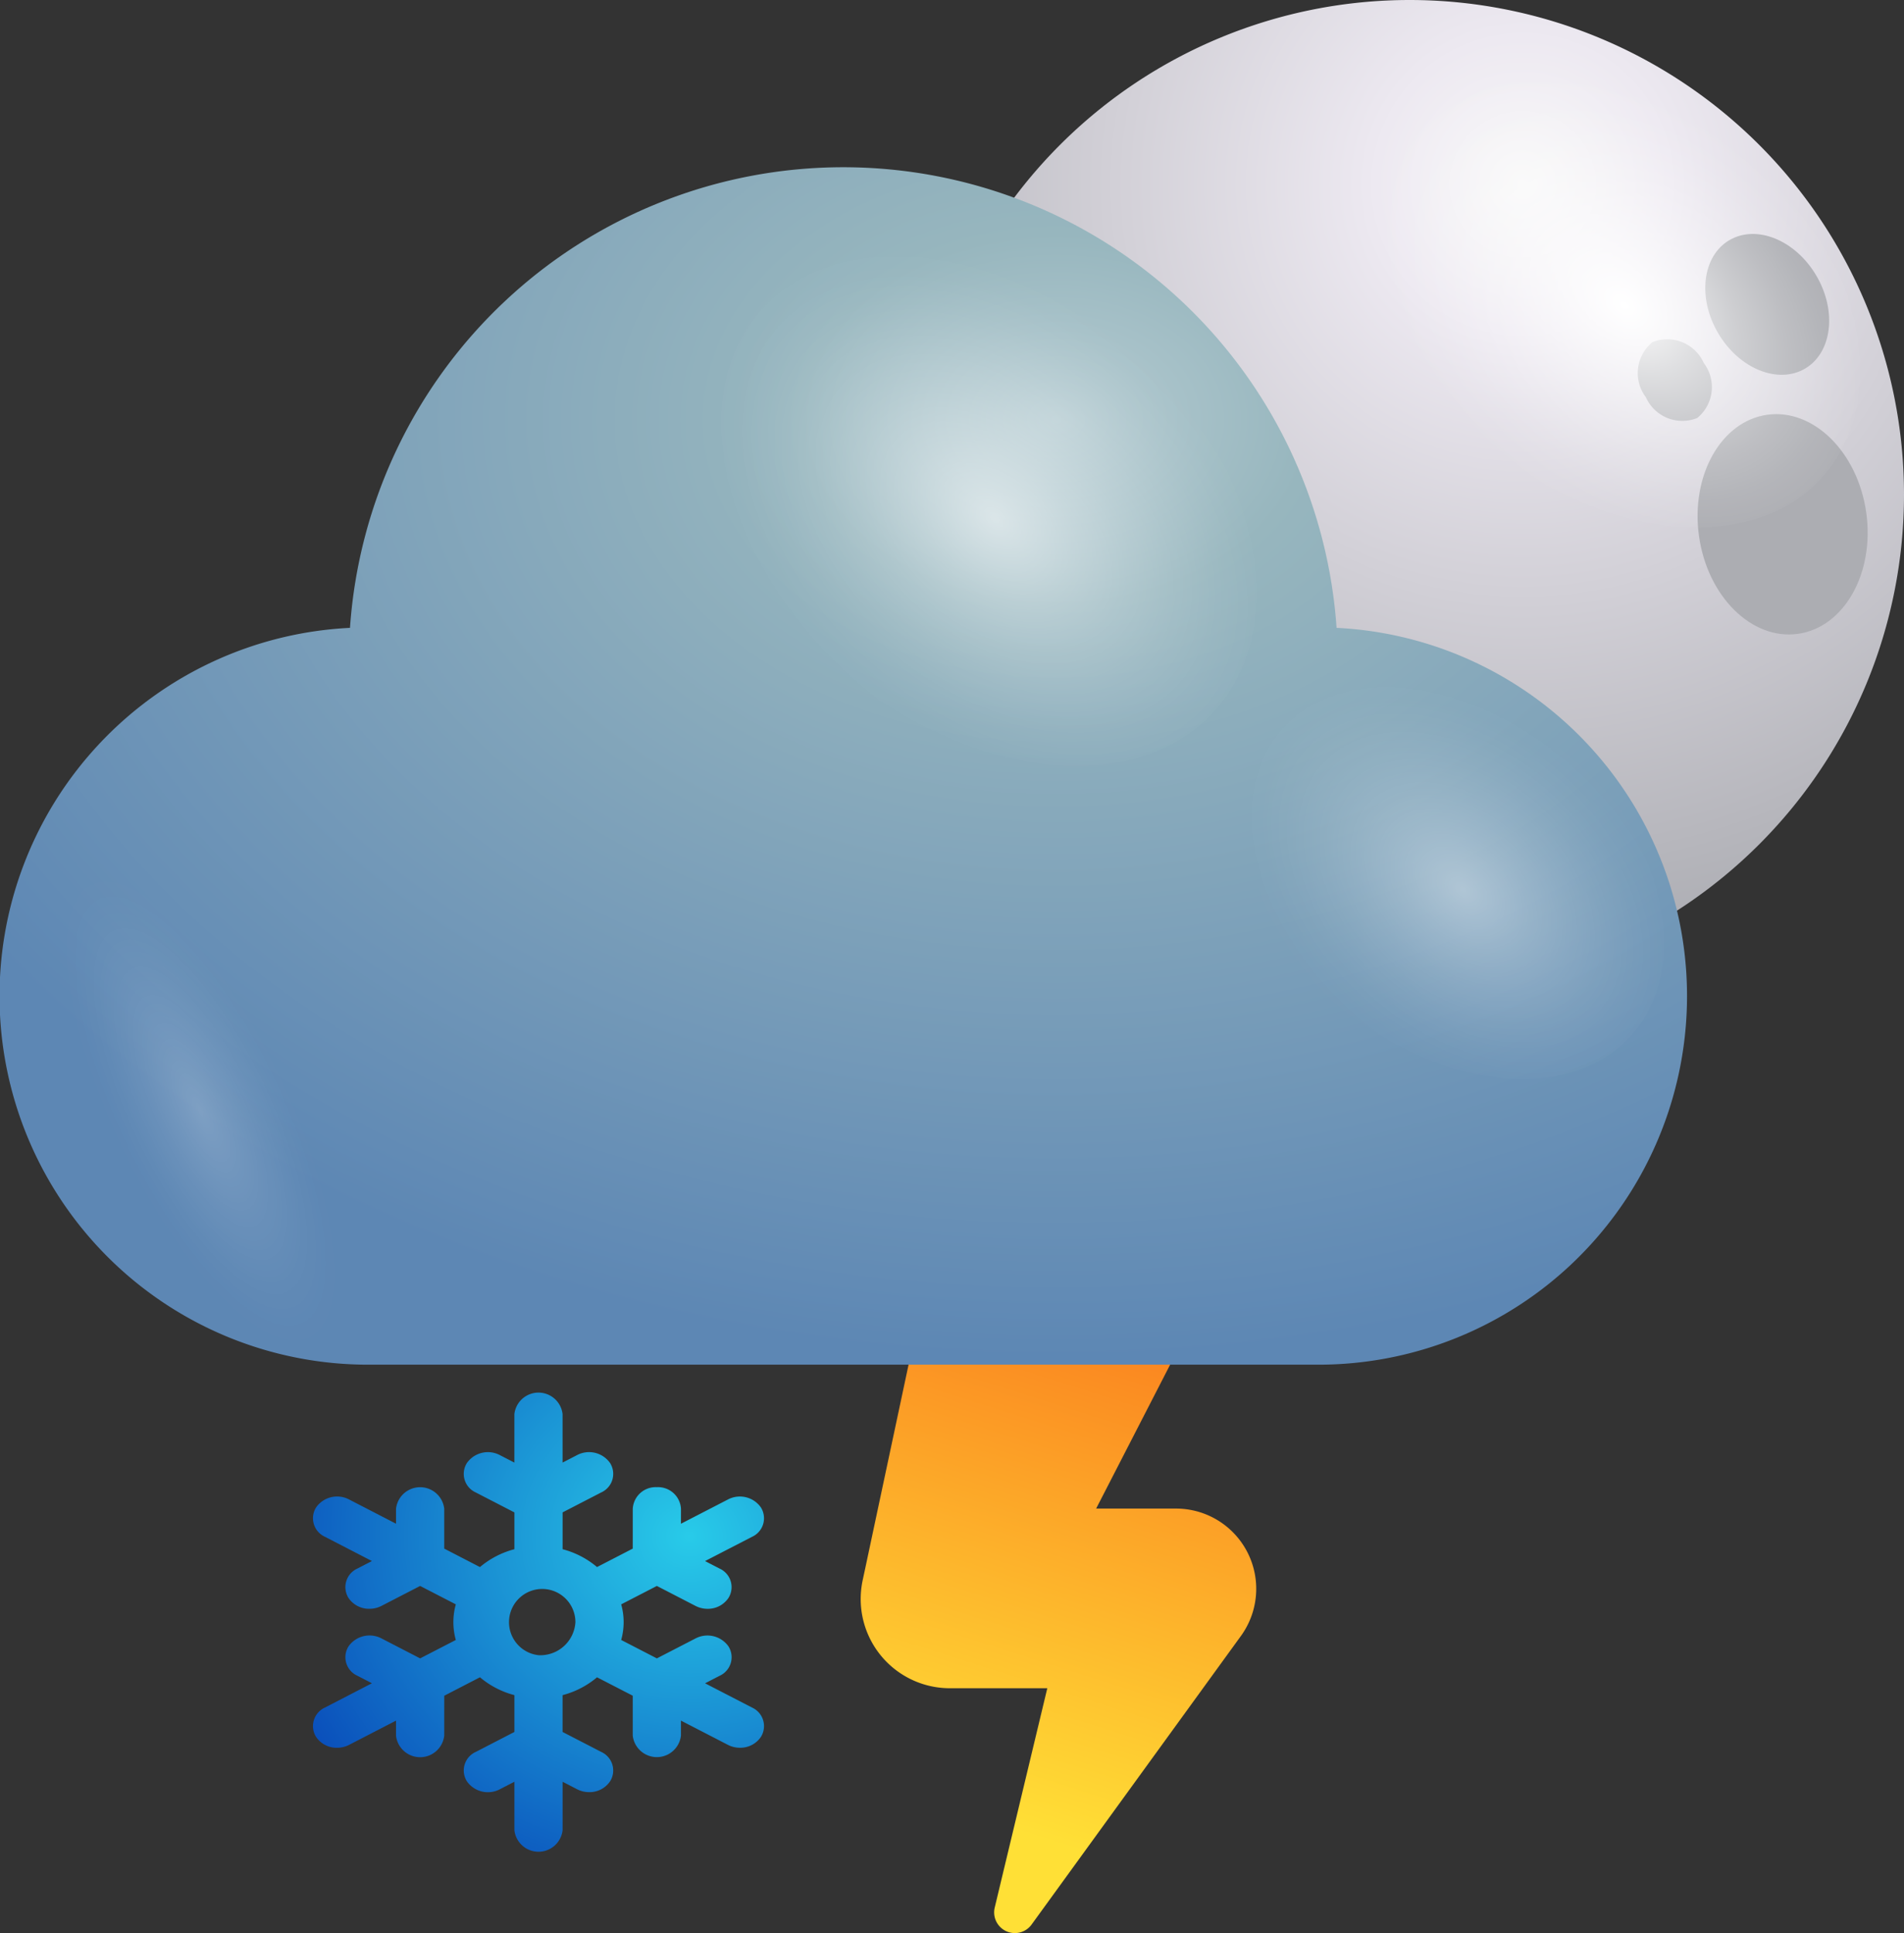 <svg xmlns="http://www.w3.org/2000/svg" xmlns:xlink="http://www.w3.org/1999/xlink" width="94.953" height="96.365" viewBox="0 0 94.953 96.365">
  <rect x="0" y="0" width="94.953" height="96.365" fill="#333333" stroke="none"/>
  <defs>
    <style>
      .cls-1 {
        isolation: isolate;
      }

      .cls-2 {
        fill: url(#radial-gradient);
      }

      .cls-3 {
        fill: url(#linear-gradient);
      }

      .cls-4 {
        fill: url(#radial-gradient-2);
      }

      .cls-5 {
        fill: #acadb2;
      }

      .cls-10, .cls-11, .cls-6, .cls-7, .cls-9 {
        mix-blend-mode: overlay;
      }

      .cls-6 {
        fill: url(#radial-gradient-3);
      }

      .cls-10, .cls-7 {
        opacity: 0.4;
      }

      .cls-7 {
        fill: url(#Degradado_sin_nombre_34);
      }

      .cls-8 {
        fill: url(#radial-gradient-4);
      }

      .cls-9 {
        opacity: 0.6;
        fill: url(#radial-gradient-5);
      }

      .cls-10 {
        fill: url(#radial-gradient-6);
      }

      .cls-11 {
        opacity: 0.2;
        fill: url(#Degradado_sin_nombre_34-2);
      }
    </style>
    <radialGradient id="radial-gradient" cx="392.605" cy="754.397" r="62.655" gradientTransform="translate(-102.65 -158.803) scale(0.349 0.312)" gradientUnits="userSpaceOnUse">
      <stop offset="0" stop-color="#28cbe9"/>
      <stop offset="1" stop-color="#0a4fbb"/>
    </radialGradient>
    <linearGradient id="linear-gradient" x1="46.51" y1="95.665" x2="57.034" y2="62.528" gradientUnits="userSpaceOnUse">
      <stop offset="0.156" stop-color="#ffe036"/>
      <stop offset="1" stop-color="#fa761c"/>
    </linearGradient>
    <radialGradient id="radial-gradient-2" cx="-682.466" cy="9.197" r="46.806" gradientTransform="matrix(-1, 0, 0, 1, -606.53, 0)" gradientUnits="userSpaceOnUse">
      <stop offset="0" stop-color="#f8f8f8"/>
      <stop offset="0.156" stop-color="#ede9f1"/>
      <stop offset="1" stop-color="#9b9da2"/>
    </radialGradient>
    <radialGradient id="radial-gradient-3" cx="786.331" cy="-2202.575" r="7.026" gradientTransform="matrix(-0.839, 1.154, -1.619, -1.313, -2825.248, -3784.197)" gradientUnits="userSpaceOnUse">
      <stop offset="0" stop-color="#fff"/>
      <stop offset="0.103" stop-color="#fff" stop-opacity="0.848"/>
      <stop offset="0.29" stop-color="#fff" stop-opacity="0.594"/>
      <stop offset="0.469" stop-color="#fff" stop-opacity="0.382"/>
      <stop offset="0.635" stop-color="#fff" stop-opacity="0.217"/>
      <stop offset="0.783" stop-color="#fff" stop-opacity="0.098"/>
      <stop offset="0.91" stop-color="#fff" stop-opacity="0.026"/>
      <stop offset="1" stop-color="#fff" stop-opacity="0"/>
    </radialGradient>
    <radialGradient id="Degradado_sin_nombre_34" data-name="Degradado sin nombre 34" cx="-3472.204" cy="2875.861" r="6.78" gradientTransform="matrix(-1.172, -1.101, 0.222, -0.728, -4650.374, -1689.797)" xlink:href="#radial-gradient-3"/>
    <radialGradient id="radial-gradient-4" cx="52.66" cy="20.917" r="64.155" gradientTransform="translate(105.32 36.196) rotate(180) scale(1 0.73)" gradientUnits="userSpaceOnUse">
      <stop offset="0" stop-color="#b6ccd2"/>
      <stop offset="0.198" stop-color="#97b6be"/>
      <stop offset="1" stop-color="#5d87b4"/>
    </radialGradient>
    <radialGradient id="radial-gradient-5" cx="806.016" cy="-2193.381" r="7.74" xlink:href="#radial-gradient-3"/>
    <radialGradient id="radial-gradient-6" cx="805.783" cy="-2207.679" r="6.083" xlink:href="#radial-gradient-3"/>
    <radialGradient id="Degradado_sin_nombre_34-2" data-name="Degradado sin nombre 34" cx="9.985" cy="55.387" r="4.448" gradientTransform="matrix(0.901, -0.434, 1.263, 2.623, -68.952, -85.557)" xlink:href="#radial-gradient-3"/>
  </defs>
  <g class="cls-1">
    <g id="Слой_2" data-name="Слой 2">
      <g id="BACKGROUND">
        <path class="cls-2" d="M37.504,85.12l-2.342-1.209.725-.374a1.015,1.015,0,0,0,.441-1.468,1.284,1.284,0,0,0-1.642-.394l-1.928.994-1.779-.918a3.292,3.292,0,0,0,0-1.775l1.779-.918,1.927.995a1.304,1.304,0,0,0,.599.145,1.235,1.235,0,0,0,1.042-.538,1.015,1.015,0,0,0-.44-1.468l-.725-.374,2.343-1.209a1.016,1.016,0,0,0,.44-1.468,1.281,1.281,0,0,0-1.642-.393l-2.343,1.209.001-.748a1.144,1.144,0,0,0-1.202-1.075h0a1.144,1.144,0,0,0-1.202,1.074l-.001,1.989-1.781.919a4.379,4.379,0,0,0-1.717-.889V75.391l1.927-.995a1.014,1.014,0,0,0,.439-1.468,1.282,1.282,0,0,0-1.642-.394l-.725.374V70.491a1.21,1.21,0,0,0-2.404,0v2.418l-.725-.374a1.282,1.282,0,0,0-1.642.394,1.015,1.015,0,0,0,.44,1.468l1.928.995v1.835a4.375,4.375,0,0,0-1.718.89l-1.781-.92V75.207a1.21,1.21,0,0,0-2.404,0v.749l-2.342-1.209a1.281,1.281,0,0,0-1.642.393,1.015,1.015,0,0,0,.44,1.468L18.548,77.817l-.726.374a1.016,1.016,0,0,0-.44,1.469,1.236,1.236,0,0,0,1.043.537,1.303,1.303,0,0,0,.599-.144l1.928-.995,1.78.918a3.283,3.283,0,0,0,0,1.775l-1.78.918-1.927-.995a1.282,1.282,0,0,0-1.642.393,1.014,1.014,0,0,0,.44,1.468l.725.374L16.206,85.12a1.015,1.015,0,0,0-.44,1.468,1.233,1.233,0,0,0,1.042.537,1.304,1.304,0,0,0,.6-.144l2.341-1.209v.748a1.21,1.21,0,0,0,2.405,0l.001-1.989,1.781-.92a4.377,4.377,0,0,0,1.717.89v1.836l-1.927.995a1.014,1.014,0,0,0-.44,1.468,1.281,1.281,0,0,0,1.642.393l.725-.374v2.418a1.21,1.21,0,0,0,2.404,0V88.819l.724.374a1.304,1.304,0,0,0,.6.144,1.233,1.233,0,0,0,1.042-.537,1.015,1.015,0,0,0-.439-1.468l-1.928-.995V84.501a4.365,4.365,0,0,0,1.718-.889l1.781.918v1.99a1.21,1.21,0,0,0,2.404,0V85.771l2.343,1.209a1.303,1.303,0,0,0,.599.144,1.236,1.236,0,0,0,1.043-.537A1.015,1.015,0,0,0,37.504,85.12Zm-10.649-2.61A1.656,1.656,0,1,1,28.696,80.864,1.753,1.753,0,0,1,26.855,82.51Z"/>
      </g>
      <g id="OBJECTS">
        <path class="cls-3" d="M58.648,75.201H54.665l6.565-12.761a7.658,7.658,0,0,0,.65-1.826,7.331,7.331,0,1,0-14.341-3.053l-4.389,20.615-.136.633a4.516,4.516,0,0,0-.091.902,4.447,4.447,0,0,0,4.444,4.446H52.229l-2.622,10.934a1.032,1.032,0,0,0,1.838.847l10.44-14.387A4,4,0,0,0,58.648,75.201Z"/>
        <g>
          <path class="cls-4" d="M45.641,24.656A24.656,24.656,0,1,0,70.297,0,24.656,24.656,0,0,0,45.641,24.656Z"/>
          <g>
            <path class="cls-5" d="M53.068,29.019c2.317-.208,3.972-2.837,3.699-5.871-.271-3.033-2.37-5.323-4.688-5.114-2.316.208-3.972,2.837-3.699,5.869C48.652,26.936,50.752,29.226,53.068,29.019Z"/>
            <path class="cls-5" d="M51.06,31.224c-1.39.73-1.739,2.794-.785,4.61.954,1.817,2.852,2.698,4.241,1.971,1.386-.728,1.737-2.793.783-4.608C54.348,31.379,52.448,30.496,51.06,31.224Z"/>
            <path class="cls-5" d="M56.559,29.033a1.989,1.989,0,0,0-.463,2.724,1.738,1.738,0,1,0,2.969-1.559A1.991,1.991,0,0,0,56.559,29.033Z"/>
            <path class="cls-5" d="M93.07,25.549c-.427-3.017-2.638-5.197-4.942-4.873C85.826,21,84.305,23.71,84.73,26.726c.425,3.016,2.638,5.197,4.94,4.87C91.974,31.271,93.496,28.562,93.07,25.549Z"/>
            <path class="cls-5" d="M90.024,18.372c1.348-.8,1.594-2.879.549-4.644-1.043-1.766-2.983-2.551-4.334-1.753-1.348.795-1.594,2.876-.549,4.643C86.733,18.384,88.674,19.169,90.024,18.372Z"/>
            <path class="cls-5" d="M84.966,18.094a1.988,1.988,0,0,0-2.561-1.036,1.989,1.989,0,0,0-.325,2.742,1.988,1.988,0,0,0,2.562,1.036A1.986,1.986,0,0,0,84.966,18.094Z"/>
          </g>
          <g>
            <path class="cls-6" d="M74.055,22.12C67.777,17.023,65.321,9.269,68.578,4.794,71.834.317,79.565.818,85.849,5.91c6.278,5.094,8.727,12.854,5.474,17.325C88.062,27.717,80.333,27.212,74.055,22.12Z"/>
            <path class="cls-7" d="M48.505,30.105c.833-2.728,5.06-1.597,9.448,2.525,4.388,4.121,7.269,9.672,6.44,12.4-.829,2.725-5.058,1.598-9.448-2.523C50.559,38.386,47.677,32.83,48.505,30.105Z"/>
          </g>
        </g>
        <g>
          <path class="cls-8" d="M66.655,31.298a24.659,24.659,0,0,0-49.201,0,18.376,18.376,0,0,0,.921,36.73H65.733a18.376,18.376,0,0,0,.922-36.73Z"/>
          <path class="cls-9" d="M42.056,33.585c-6.918-5.613-9.62-14.157-6.033-19.089C39.61,9.565,48.127,10.119,55.048,15.727c6.915,5.611,9.615,14.159,6.03,19.089C57.488,39.748,48.972,39.193,42.056,33.585Z"/>
          <path class="cls-10" d="M66.785,50.171c-5.438-4.41-7.56-11.125-4.742-15.001,2.82-3.875,9.514-3.438,14.951.967,5.436,4.41,7.557,11.129,4.74,15.001C78.913,55.015,72.22,54.58,66.785,50.171Z"/>
          <path class="cls-11" d="M13.139,50.788c-4.013-6.258-8.672-9.271-10.418-6.732-1.738,2.534.101,9.668,4.109,15.928,4.015,6.259,8.677,9.273,10.418,6.734C18.986,64.173,17.149,57.048,13.139,50.788Z"/>
        </g>
      </g>
    </g>
  </g>
</svg>
